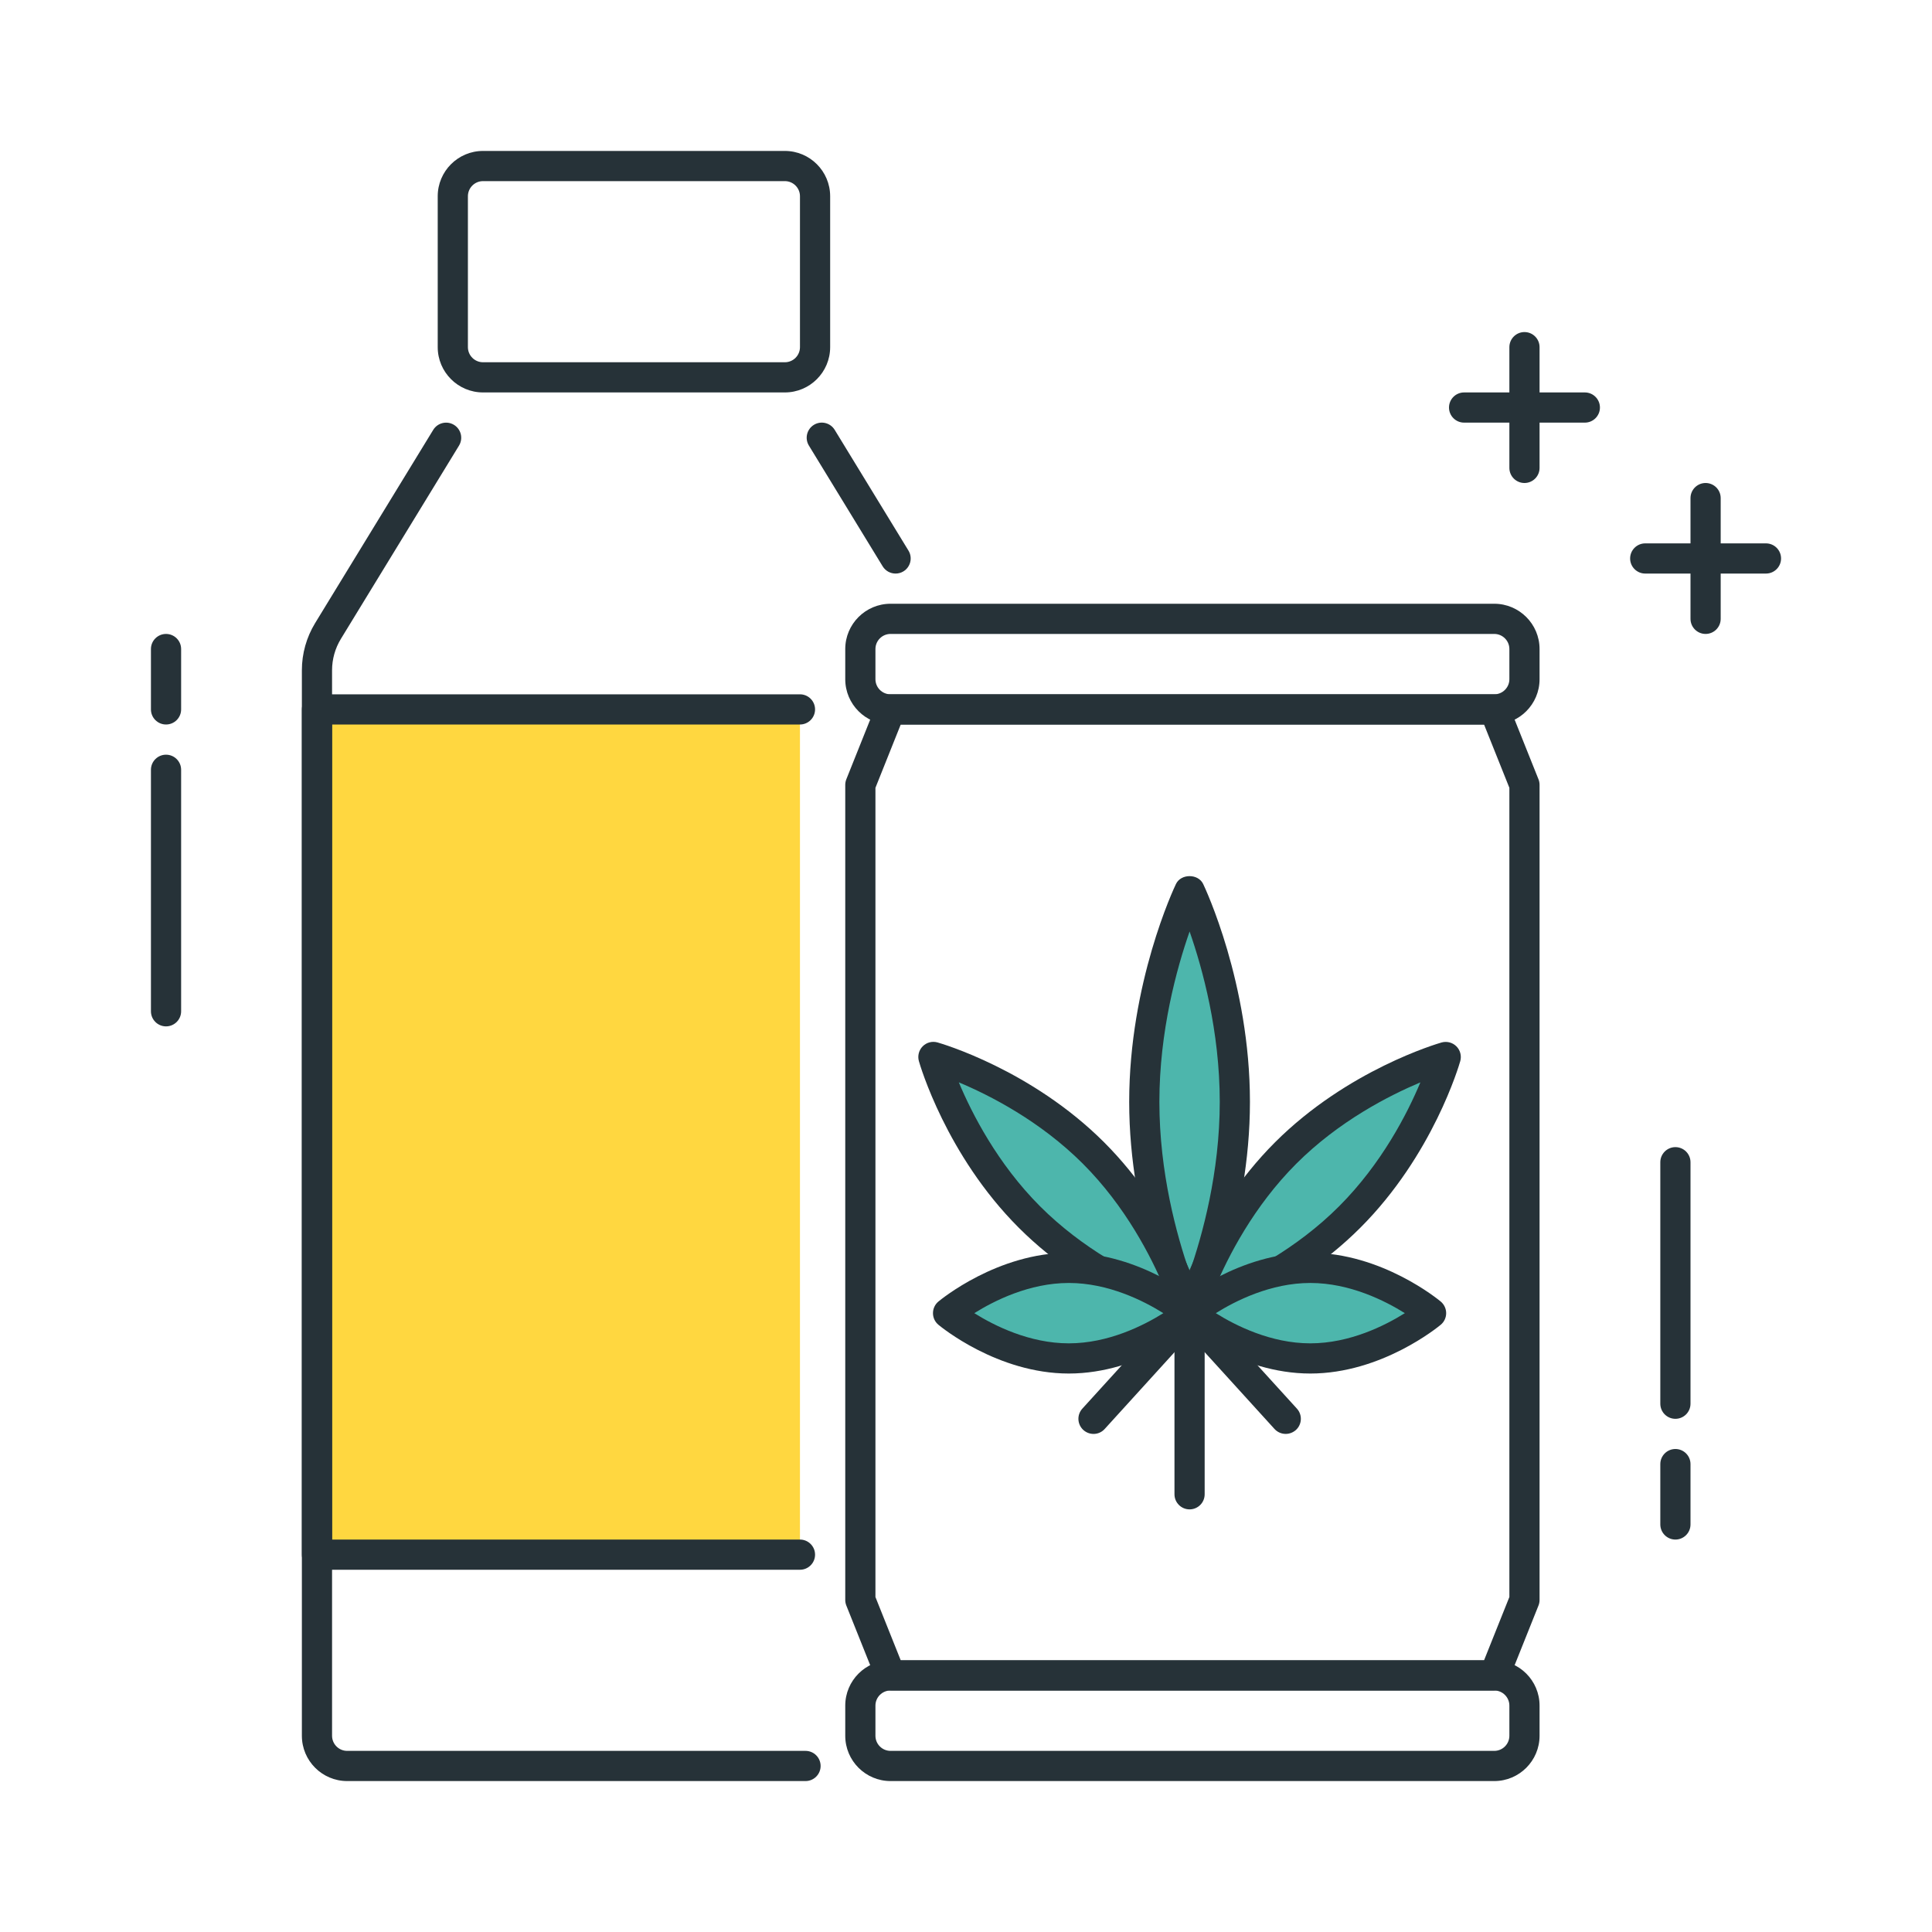 <?xml version="1.0" encoding="utf-8"?>
<!-- Generator: Adobe Illustrator 22.0.0, SVG Export Plug-In . SVG Version: 6.00 Build 0)  -->
<svg version="1.1" id="Layer_1" xmlns="http://www.w3.org/2000/svg" xmlns:xlink="http://www.w3.org/1999/xlink" x="0px" y="0px"
	 viewBox="0 0 64 64" style="enable-background:new 0 0 64 64;" xml:space="preserve">
<style type="text/css">
	.st0{fill:#263238;}
	.st1{fill:#4FC3F7;}
	.st2{fill:#4DB6AC;}
	.st3{fill:#FF5252;}
	.st4{fill:#FFFFFF;}
	.st5{fill:#FFD740;}
	.st6{fill:#40C4FF;}
</style>
<g>
	<g>
		<rect x="10.5" y="23.5" class="st5" width="16" height="28"/>
	</g>
	<g>
		<path class="st0" d="M49.5,56h-20c-0.205,0-0.388-0.124-0.464-0.314l-1-2.5C28.012,53.127,28,53.063,28,53V26
			c0-0.063,0.012-0.127,0.036-0.186l1-2.5C29.112,23.124,29.295,23,29.5,23h20c0.204,0,0.389,0.124,0.464,0.314l1,2.5
			C50.988,25.873,51,25.937,51,26v27c0,0.063-0.012,0.127-0.036,0.186l-1,2.5C49.889,55.876,49.704,56,49.5,56z M29.838,55h19.323
			L50,52.903V26.097L49.161,24H29.838L29,26.097v26.807L29.838,55z"/>
	</g>
	<g>
		<path class="st0" d="M49.5,24h-20c-0.827,0-1.5-0.673-1.5-1.5v-1c0-0.827,0.673-1.5,1.5-1.5h20c0.827,0,1.5,0.673,1.5,1.5v1
			C51,23.327,50.327,24,49.5,24z M29.5,21c-0.276,0-0.5,0.225-0.5,0.5v1c0,0.275,0.224,0.5,0.5,0.5h20c0.275,0,0.5-0.225,0.5-0.5v-1
			c0-0.275-0.225-0.5-0.5-0.5H29.5z"/>
	</g>
	<g>
		<path class="st0" d="M49.5,59h-20c-0.827,0-1.5-0.673-1.5-1.5v-1c0-0.827,0.673-1.5,1.5-1.5h20c0.827,0,1.5,0.673,1.5,1.5v1
			C51,58.327,50.327,59,49.5,59z M29.5,56c-0.276,0-0.5,0.225-0.5,0.5v1c0,0.275,0.224,0.5,0.5,0.5h20c0.275,0,0.5-0.225,0.5-0.5v-1
			c0-0.275-0.225-0.5-0.5-0.5H29.5z"/>
	</g>
	<g>
		<path class="st0" d="M26,13H16c-0.827,0-1.5-0.673-1.5-1.5v-5C14.5,5.673,15.173,5,16,5h10c0.827,0,1.5,0.673,1.5,1.5v5
			C27.5,12.327,26.827,13,26,13z M16,6c-0.276,0-0.5,0.225-0.5,0.5v5c0,0.275,0.224,0.5,0.5,0.5h10c0.276,0,0.5-0.225,0.5-0.5v-5
			C26.5,6.225,26.276,6,26,6H16z"/>
	</g>
	<g>
		<path class="st0" d="M42.59,47.5c-0.136,0-0.271-0.055-0.37-0.163l-2.813-3.094l-2.813,3.094c-0.186,0.205-0.5,0.219-0.707,0.033
			c-0.204-0.187-0.219-0.502-0.033-0.707l3.184-3.5c0.189-0.207,0.551-0.207,0.74,0l3.184,3.5c0.186,0.205,0.171,0.521-0.033,0.707
			C42.83,47.457,42.71,47.5,42.59,47.5z"/>
	</g>
	<g>
		<path class="st0" d="M39.406,50c-0.276,0-0.5-0.224-0.5-0.5v-6c0-0.276,0.224-0.5,0.5-0.5s0.5,0.224,0.5,0.5v6
			C39.906,49.776,39.683,50,39.406,50z"/>
	</g>
	<g>
		<path class="st2" d="M40.906,36.5c0,3.866-1.5,7-1.5,7s-1.5-3.134-1.5-7s1.5-7,1.5-7S40.906,32.634,40.906,36.5z"/>
		<path class="st0" d="M39.406,44c-0.192,0-0.368-0.11-0.451-0.284c-0.063-0.132-1.549-3.282-1.549-7.216
			c0-3.935,1.485-7.084,1.549-7.216c0.166-0.348,0.736-0.348,0.902,0c0.063,0.132,1.549,3.281,1.549,7.216
			c0,3.934-1.485,7.084-1.549,7.216C39.774,43.89,39.599,44,39.406,44z M39.407,30.857c-0.427,1.222-1.001,3.304-1.001,5.643
			c0,2.344,0.573,4.422,0.999,5.643c0.427-1.223,1.001-3.304,1.001-5.643C40.406,34.156,39.833,32.077,39.407,30.857z"/>
	</g>
	<g>
		<path class="st2" d="M44.709,40.318c-2.343,2.343-5.303,3.182-5.303,3.182s0.839-2.96,3.182-5.303
			c2.343-2.343,5.303-3.182,5.303-3.182S47.053,37.974,44.709,40.318z"/>
		<path class="st0" d="M39.406,44c-0.131,0-0.259-0.052-0.354-0.146c-0.128-0.128-0.177-0.315-0.128-0.49
			c0.036-0.126,0.902-3.113,3.31-5.521c2.408-2.407,5.395-3.273,5.521-3.31c0.175-0.048,0.362,0,0.49,0.128s0.177,0.315,0.128,0.49
			c-0.036,0.126-0.902,3.112-3.311,5.52c-2.407,2.408-5.394,3.274-5.52,3.311C39.498,43.994,39.452,44,39.406,44z M47.052,35.855
			c-1.03,0.433-2.697,1.281-4.11,2.694c-1.412,1.412-2.262,3.078-2.694,4.108c1.03-0.432,2.696-1.281,4.108-2.694l0,0
			C45.772,38.547,46.621,36.884,47.052,35.855z"/>
	</g>
	<g>
		<path class="st2" d="M34.103,40.318c2.343,2.343,5.303,3.182,5.303,3.182s-0.839-2.96-3.182-5.303
			c-2.343-2.343-5.303-3.182-5.303-3.182S31.76,37.974,34.103,40.318z"/>
		<path class="st0" d="M39.406,44c-0.046,0-0.092-0.006-0.137-0.019c-0.126-0.036-3.112-0.902-5.521-3.311
			c-2.407-2.407-3.273-5.394-3.309-5.52c-0.049-0.175,0-0.362,0.127-0.49s0.314-0.178,0.49-0.128
			c0.126,0.036,3.113,0.902,5.521,3.31c2.407,2.407,3.273,5.395,3.31,5.521c0.049,0.175,0,0.362-0.128,0.49
			C39.665,43.948,39.537,44,39.406,44z M31.762,35.854c0.432,1.03,1.281,2.696,2.694,4.109s3.079,2.263,4.109,2.694
			c-0.433-1.03-1.282-2.696-2.694-4.108C34.454,37.133,32.79,36.285,31.762,35.854z"/>
	</g>
	<g>
		<path class="st2" d="M43.406,45c-2.209,0-4-1.5-4-1.5s1.791-1.5,4-1.5c2.209,0,4,1.5,4,1.5S45.615,45,43.406,45z"/>
		<path class="st0" d="M43.406,45.5c-2.363,0-4.242-1.551-4.321-1.616c-0.113-0.096-0.179-0.235-0.179-0.384
			s0.065-0.288,0.179-0.384c0.079-0.065,1.958-1.616,4.321-1.616s4.242,1.551,4.321,1.616c0.113,0.096,0.179,0.235,0.179,0.384
			s-0.065,0.288-0.179,0.384C47.648,43.949,45.77,45.5,43.406,45.5z M40.275,43.5c0.653,0.409,1.822,1,3.131,1s2.478-0.591,3.131-1
			c-0.653-0.409-1.822-1-3.131-1S40.929,43.091,40.275,43.5z"/>
	</g>
	<g>
		<path class="st2" d="M35.406,45c2.209,0,4-1.5,4-1.5s-1.791-1.5-4-1.5c-2.209,0-4,1.5-4,1.5S33.197,45,35.406,45z"/>
		<path class="st0" d="M35.406,45.5c-2.363,0-4.242-1.551-4.321-1.616c-0.114-0.096-0.179-0.235-0.179-0.384
			s0.065-0.288,0.179-0.384c0.079-0.065,1.958-1.616,4.321-1.616s4.242,1.551,4.321,1.616c0.113,0.096,0.179,0.235,0.179,0.384
			s-0.065,0.288-0.179,0.384C39.648,43.949,37.77,45.5,35.406,45.5z M32.275,43.5c0.653,0.409,1.822,1,3.131,1s2.478-0.591,3.131-1
			c-0.653-0.409-1.822-1-3.131-1S32.929,43.091,32.275,43.5z"/>
	</g>
	<g>
		<path class="st0" d="M58.5,19h-4c-0.276,0-0.5-0.224-0.5-0.5s0.224-0.5,0.5-0.5h4c0.276,0,0.5,0.224,0.5,0.5S58.776,19,58.5,19z"
			/>
	</g>
	<g>
		<path class="st0" d="M52.5,14h-4c-0.276,0-0.5-0.224-0.5-0.5s0.224-0.5,0.5-0.5h4c0.276,0,0.5,0.224,0.5,0.5S52.776,14,52.5,14z"
			/>
	</g>
	<g>
		<path class="st0" d="M50.5,16c-0.276,0-0.5-0.224-0.5-0.5v-4c0-0.276,0.224-0.5,0.5-0.5s0.5,0.224,0.5,0.5v4
			C51,15.776,50.776,16,50.5,16z"/>
	</g>
	<g>
		<path class="st0" d="M56.5,21c-0.276,0-0.5-0.224-0.5-0.5v-4c0-0.276,0.224-0.5,0.5-0.5s0.5,0.224,0.5,0.5v4
			C57,20.776,56.776,21,56.5,21z"/>
	</g>
	<g>
		<path class="st0" d="M5.5,24C5.224,24,5,23.776,5,23.5v-2C5,21.224,5.224,21,5.5,21S6,21.224,6,21.5v2C6,23.776,5.776,24,5.5,24z"
			/>
	</g>
	<g>
		<path class="st0" d="M5.5,34C5.224,34,5,33.776,5,33.5v-8C5,25.224,5.224,25,5.5,25S6,25.224,6,25.5v8C6,33.776,5.776,34,5.5,34z"
			/>
	</g>
	<g>
		<path class="st0" d="M55.5,51c-0.276,0-0.5-0.224-0.5-0.5v-2c0-0.276,0.224-0.5,0.5-0.5s0.5,0.224,0.5,0.5v2
			C56,50.776,55.776,51,55.5,51z"/>
	</g>
	<g>
		<path class="st0" d="M55.5,47c-0.276,0-0.5-0.224-0.5-0.5v-8c0-0.276,0.224-0.5,0.5-0.5s0.5,0.224,0.5,0.5v8
			C56,46.776,55.776,47,55.5,47z"/>
	</g>
	<g>
		<path class="st0" d="M26.684,59H11.5c-0.827,0-1.5-0.673-1.5-1.5V22.203c0-0.552,0.152-1.093,0.44-1.564l3.911-6.399
			c0.144-0.235,0.451-0.31,0.688-0.166c0.236,0.145,0.31,0.452,0.166,0.688l-3.911,6.399C11.102,21.475,11,21.835,11,22.203V57.5
			c0,0.275,0.224,0.5,0.5,0.5h15.184c0.276,0,0.5,0.224,0.5,0.5S26.96,59,26.684,59z"/>
	</g>
	<g>
		<path class="st0" d="M29.667,19c-0.168,0-0.333-0.085-0.427-0.239l-2.444-4c-0.144-0.235-0.07-0.543,0.166-0.688
			c0.236-0.144,0.544-0.069,0.688,0.166l2.444,4c0.144,0.235,0.07,0.543-0.166,0.688C29.846,18.977,29.756,19,29.667,19z"/>
	</g>
	<g>
		<path class="st0" d="M26.5,52h-16c-0.276,0-0.5-0.224-0.5-0.5v-28c0-0.276,0.224-0.5,0.5-0.5h16c0.276,0,0.5,0.224,0.5,0.5
			S26.776,24,26.5,24H11v27h15.5c0.276,0,0.5,0.224,0.5,0.5S26.776,52,26.5,52z"/>
	</g>
</g>
</svg>
